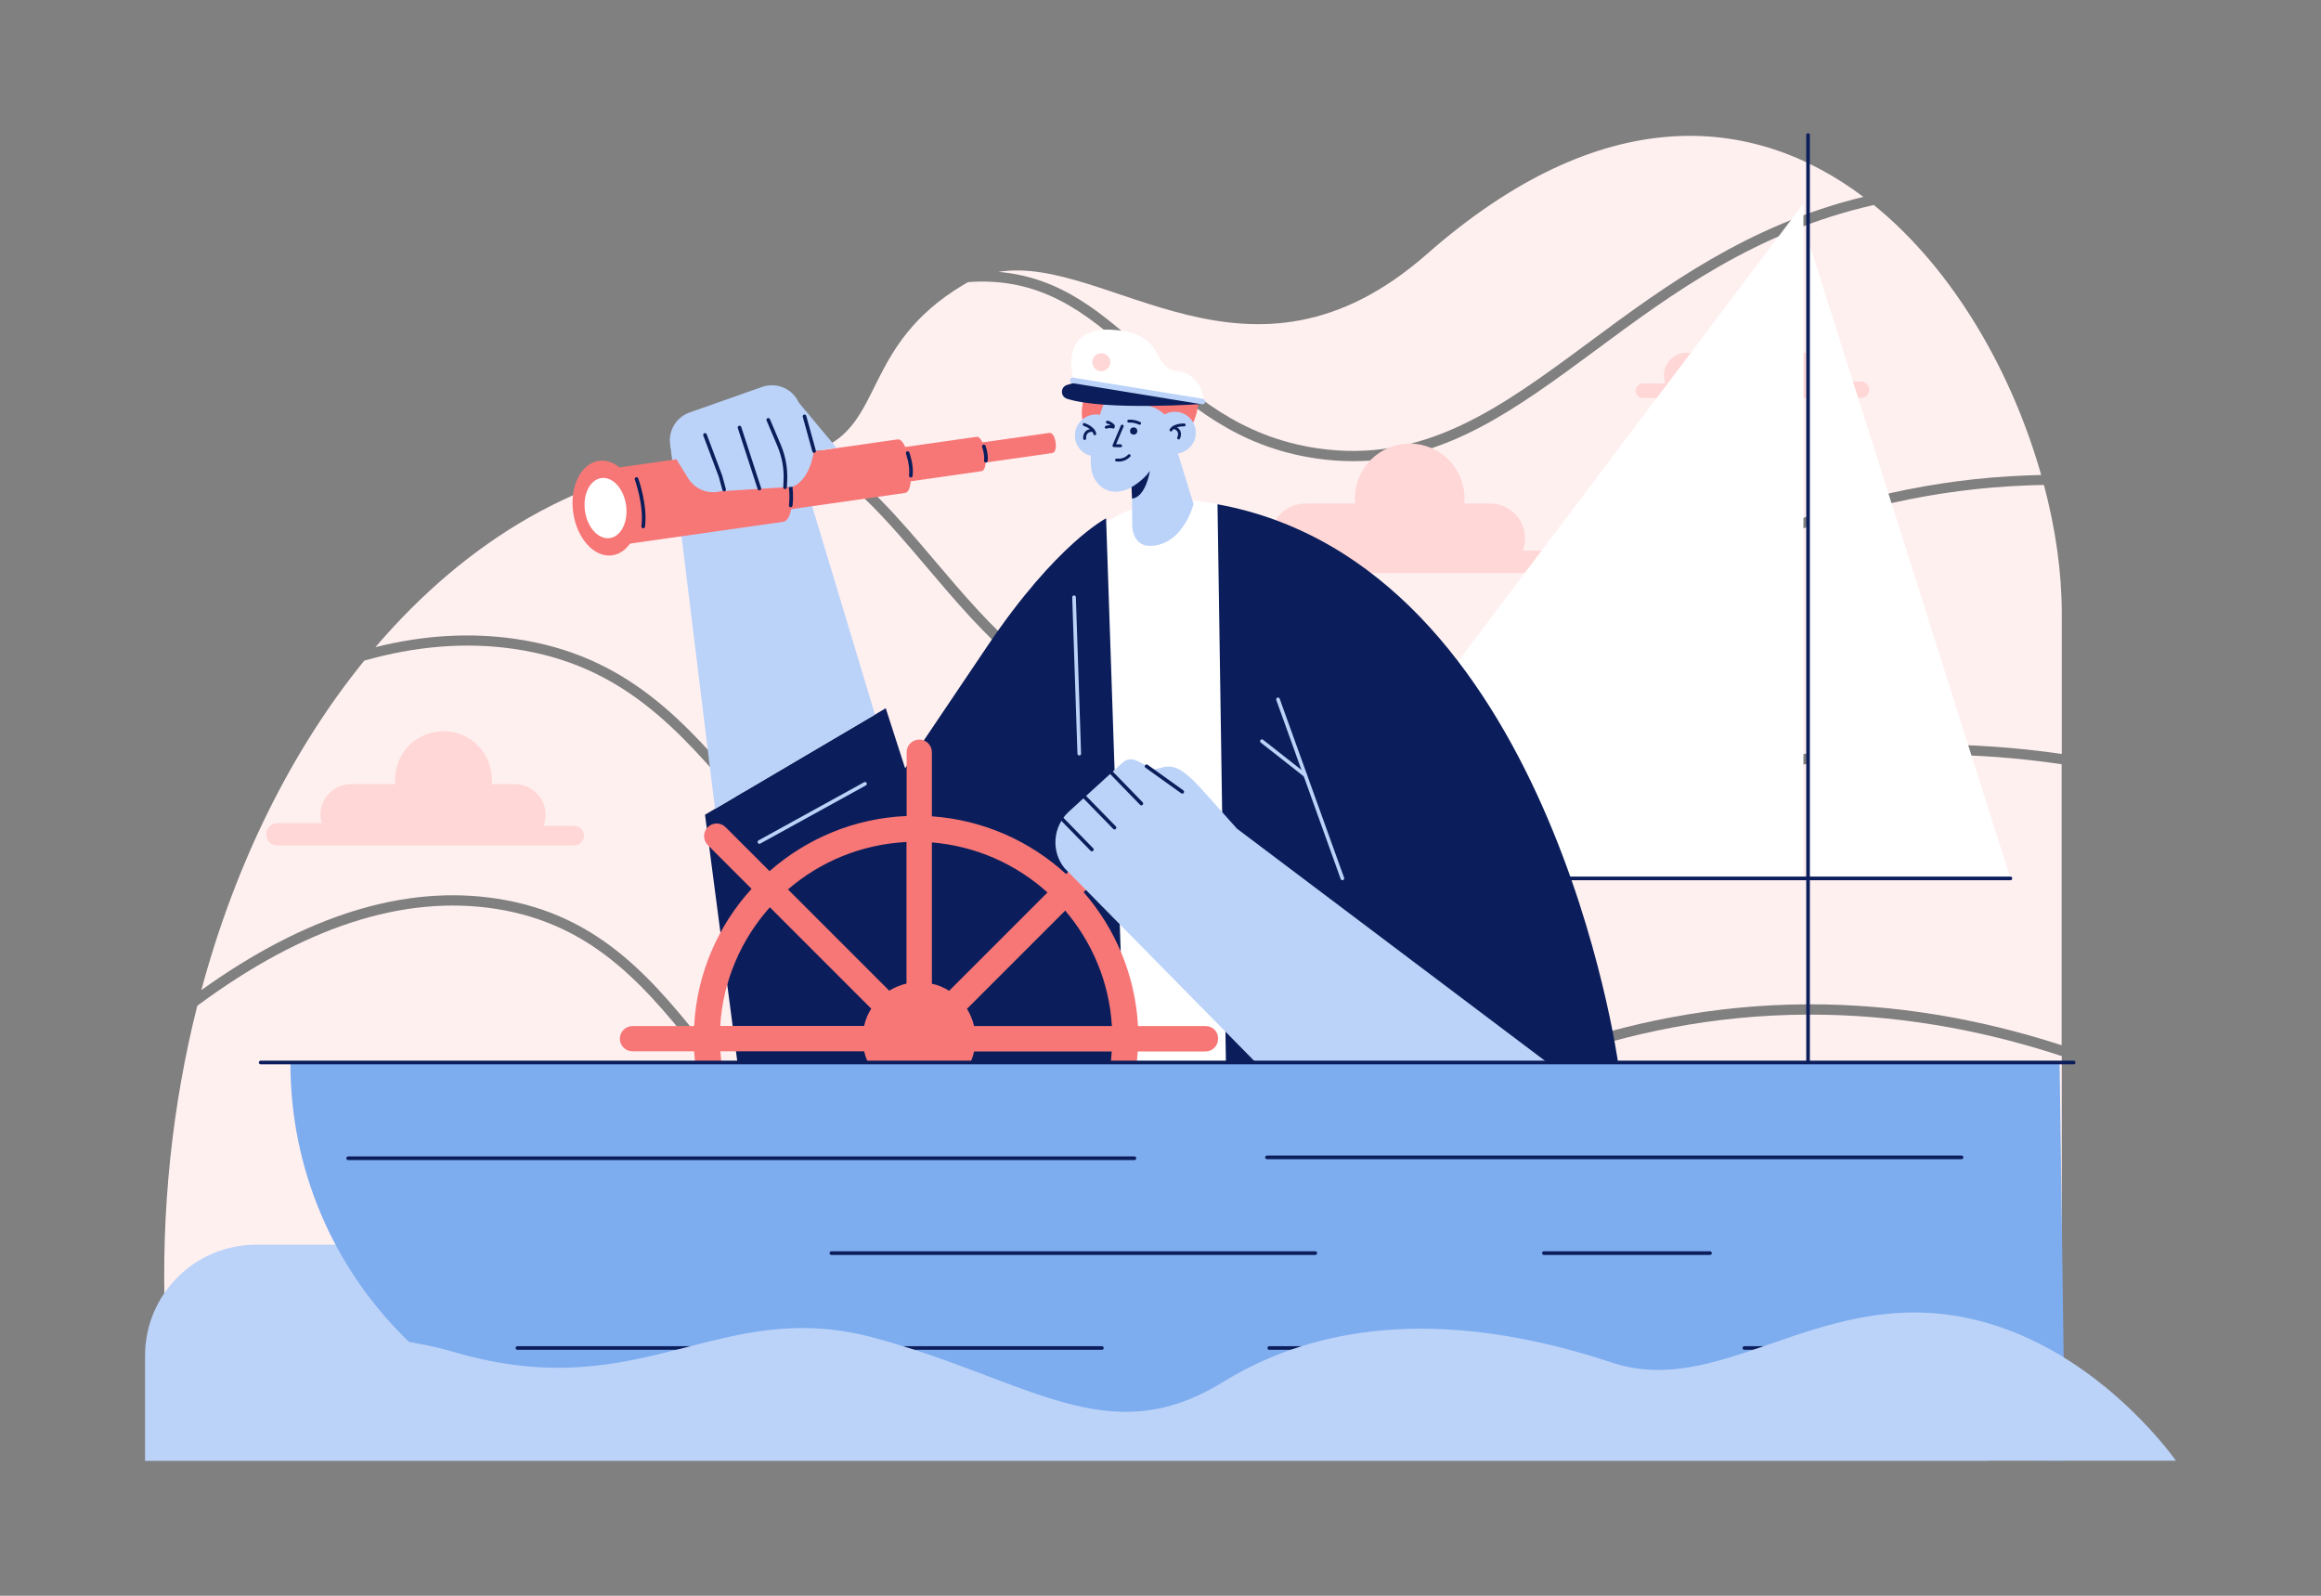 <?xml version="1.0" encoding="utf-8"?>
<!-- Generator: Adobe Illustrator 24.1.2, SVG Export Plug-In . SVG Version: 6.00 Build 0)  -->
<svg version="1.1" xmlns="http://www.w3.org/2000/svg" xmlns:xlink="http://www.w3.org/1999/xlink" x="0px" y="0px"
	 viewBox="0 0 1600 1100" style="enable-background:new 0 0 1600 1100;" xml:space="preserve">
<rect x="0" y="0" width="1600" height="1100" fill="#808080" stroke="none"/>
<style type="text/css">
	.st0{fill:#FFF0F0;}
	.st1{fill:#BBD3F9;}
	.st2{fill:#FFD7D7;}
	.st3{fill:#FFFFFF;}
	.st4{fill:none;stroke:#0B1E5B;stroke-width:2.5;stroke-linecap:round;stroke-linejoin:round;stroke-miterlimit:10;}
	.st5{fill:#0B1E5B;}
	.st6{fill:#F77777;}
	.st7{fill:none;stroke:#BBD3F9;stroke-width:2.5;stroke-linecap:round;stroke-linejoin:round;stroke-miterlimit:10;}
	.st8{fill:none;stroke:#0B1E5B;stroke-width:1.5;stroke-linecap:round;stroke-linejoin:round;stroke-miterlimit:10;}
	.st9{fill:none;stroke:#0B1E5B;stroke-width:2;stroke-linecap:round;stroke-linejoin:round;stroke-miterlimit:10;}
	.st10{fill:#7DACEF;}
</style>
<g id="background">
	<g>
		<path class="st0" d="M908.1,309c73.9,10.9,126.7-28.2,187.9-73.5c51.2-37.9,108.7-80.4,188.5-99.8
			c-76.5-57.6-180.6-66.2-300.8,39.4c-122.5,107.7-219.6,0.1-295.5,12.3c44,3.7,72.6,29.4,102.8,56.4
			C822.3,272,854.8,301.1,908.1,309z"/>
		<path class="st0" d="M933,317.9c-8.4,0-17-0.6-25.9-1.9c-55.4-8.2-88.6-38-120.8-66.8c-32-28.7-62.2-55.8-111-55.1
			c-2.7,0-5.3,0.2-7.9,0.4c-1.1,0.6-2.3,1.2-3.4,1.9c-69.4,41.5-54.4,95.4-99.1,113.3c31,19.6,54.8,47.7,79.4,76.7
			c39,46,79.4,93.6,153.6,115.3c102.9,29.9,185.4-15.2,281-67.5c87.1-47.6,185.8-101.6,318.8-106.5c3.1-0.1,6.3-0.2,9.4-0.3
			c-19.9-70.2-59.9-141.1-115.4-186.1c-81.3,18.4-139.6,61.5-191.4,99.9C1045,282,996.5,317.9,933,317.9z"/>
		<path class="st0" d="M927.1,794.8c-48.6,24.6-94.5,47.8-141.2,60.6c-25.2,6.9-49.1,10.4-72.4,10.4c-25.3,0-49.9-4.1-74.8-12.2
			c-75.5-24.7-115-74.4-153.1-122.5c-38.3-48.2-74.4-93.8-143.8-104.6c-63.7-9.9-132.5,12.5-205.8,66.8
			c-17.1,67.7-25.2,141-22.2,216.8l1307.5,12.9c0,0,0-90.8,0-195c-58.3-19.2-117.2-28.8-175.2-28.6
			C1114.6,699.9,1015,750.3,927.1,794.8z"/>
		<path class="st0" d="M1329.7,520.3c-141.9,0.6-249.4,51-344.3,95.4c-52.4,24.6-101.9,47.8-152.3,60.6
			c-27.1,6.9-52.8,10.3-77.9,10.3c-27.2,0-53.7-4.1-80.5-12.2c-81.4-24.6-123.9-74.3-165.1-122.4c-41.3-48.3-80.3-93.9-155.4-104.7
			c-33.1-4.8-67.5-2-103.1,8.1c-49.8,61.3-88.7,139.3-112.3,227.1c72.3-51.8,140.6-72.9,204.1-63c72.1,11.2,109.1,57.8,148.2,107.2
			c37.5,47.3,76.3,96.2,149.8,120.2c101.9,33.2,185.8-9.2,283-58.4c88.6-44.8,189-95.6,322-96.2c0.7,0,1.5,0,2.2,0
			c57.3,0,115.5,9.5,173.1,28.2c0-66.5,0-137.6,0-193.7c-29.8-4.4-59.6-6.6-89.2-6.6C1331.2,520.3,1330.4,520.3,1329.7,520.3z"/>
		<path class="st0" d="M1082.2,440.3c-47.8,26.1-92.9,50.8-139.2,65.1c-27.7,8.6-53.8,12.8-79.6,12.8c-22.6,0-44.9-3.3-67.6-9.9
			c-76.3-22.2-117.3-70.6-157-117.4c-25.5-30.1-50.2-59.2-82.9-78.4c-9.2,2.3-20.4,3.5-34.5,3.2c-7.6-0.2-15.1,0-22.5,0.4
			c-11.4,15.9-22.8,33.3-34.1,52.2c-0.7,1.1-1.8,1.7-3,1.7c-0.6,0-1.2-0.2-1.8-0.5c-1.7-1-2.2-3.1-1.2-4.8
			c10.3-17.2,20.6-33.2,31.1-48c-88,7.8-167.8,55.3-231.1,129.4c33.1-8.3,65.3-10.2,96.4-5.7c77.6,11.2,117.5,57.8,159.7,107.1
			c40.5,47.3,82.4,96.2,161.8,120.2c110.1,33.3,200.8-9.2,305.8-58.4c95.5-44.8,203.8-95.5,347.2-96.1c30.4-0.1,61,2.1,91.6,6.5
			c0-55.9,0-95.2,0-97.2c0-27.7-4.2-57.8-12.3-88.2c-3.7,0.1-7.4,0.1-11.1,0.3C1266.6,339.4,1168.6,393,1082.2,440.3z"/>
	</g>
	<g>
		<path class="st1" d="M1370.9,1006.9H100v-72.4c0-42.2,34.2-76.5,76.5-76.5h1138.6L1370.9,1006.9z"/>
	</g>
</g>
<g id="cloud-3">
	<path class="st2" d="M842.1,377.6h34.7c-0.6-2.1-0.9-4.3-0.9-6.6c0-13.2,10.8-23.9,23.9-23.9h20.1c0.1,0,0.3,0,0.4,0
		c0.1,0,0.3,0,0.4,0h13.5c-0.1-1.2-0.2-2.3-0.2-3.5c0-20.9,16.9-37.8,37.8-37.8c20.9,0,37.8,16.9,37.8,37.8c0,1.2-0.1,2.4-0.2,3.5
		h18c13.2,0,23.9,10.8,23.9,23.9c0,3-0.6,5.9-1.6,8.6h23.9c4.2,0,7.7,3.5,7.7,7.7l0,0c0,4.2-3.5,7.7-7.7,7.7h-39.4h-6.9H920.7h-0.9
		h-8.6h-49.2h-20c-4.8,0-8.7-3.9-8.7-8.7l0,0C833.4,381.5,837.3,377.6,842.1,377.6z"/>
</g>
<g id="cloud-2">
	<path class="st2" d="M191.1,567.4h30.6c-0.5-1.9-0.8-3.8-0.8-5.8c0-11.6,9.5-21.1,21.1-21.1h17.7c0.1,0,0.3,0,0.4,0
		c0.1,0,0.3,0,0.4,0h11.9c-0.1-1-0.1-2.1-0.1-3.1c0-18.5,15-33.4,33.4-33.4c18.5,0,33.4,15,33.4,33.4c0,1-0.1,2.1-0.1,3.1H355
		c11.6,0,21.1,9.5,21.1,21.1c0,2.7-0.5,5.2-1.4,7.6h21.1c3.7,0,6.8,3.1,6.8,6.8l0,0c0,3.7-3.1,6.8-6.8,6.8H361H355h-94.4h-0.8h-7.6
		h-43.4h-17.7c-4.2,0-7.7-3.4-7.7-7.7l0,0C183.5,570.9,186.9,567.4,191.1,567.4z"/>
</g>
<g id="cloud-1">
	<path class="st2" d="M1283,263h-22.5c0.4-1.4,0.6-2.8,0.6-4.3c0-8.5-7-15.5-15.5-15.5h-13c-0.1,0-0.2,0-0.3,0c-0.1,0-0.2,0-0.3,0
		h-8.8c0.1-0.7,0.1-1.5,0.1-2.3c0-13.6-11-24.6-24.6-24.6c-13.6,0-24.6,11-24.6,24.6c0,0.8,0,1.5,0.1,2.3h-11.7
		c-8.5,0-15.5,7-15.5,15.5c0,2,0.4,3.8,1,5.6h-15.5c-2.7,0-5,2.2-5,5l0,0c0,2.7,2.2,5,5,5h25.5h4.5h69.3h0.6h5.6h31.9h13
		c3.1,0,5.6-2.5,5.6-5.6l0,0C1288.7,265.5,1286.1,263,1283,263z"/>
</g>
<g id="mast">
	<g>
		<polygon class="st3" points="1385.9,605.5 1246.4,605.5 1246.4,165.4 		"/>
		<line class="st4" x1="1246.4" y1="93.1" x2="1246.4" y2="838.6"/>
		<polygon class="st3" points="892.3,605.5 1243.2,605.5 1243.2,140.3 		"/>
		<line class="st4" x1="892.3" y1="605.5" x2="1385.9" y2="605.5"/>
	</g>
</g>
<g id="hand-L">
	<g>
		<polygon class="st5" points="512.5,764.1 486,561.6 610.6,488.2 693,743.7 		"/>
		<polygon class="st1" points="492.9,557.6 462.1,306.9 544.9,299.2 603.2,492.6 		"/>
		<g>
			<path class="st6" d="M539.8,359.7l-118.7,16.9l-7.5-52.5l118.7-16.9C544.4,305.5,551.9,358,539.8,359.7z"/>
			<path class="st6" d="M623.9,339.8l-109.5,15.6l-5.2-36.9l109.5-15.6C626.7,301.8,632,338.6,623.9,339.8z"/>
			<path class="st6" d="M676.6,324.8l-95.3,13.6l-3.4-23.7l95.3-13.6C678.9,300.3,682.3,324,676.6,324.8z"/>
			<path class="st6" d="M725.4,312.3l-59.9,8.5l-2-13.9l59.9-8.5C727.8,297.8,729.8,311.7,725.4,312.3z"/>
			
				<ellipse transform="matrix(0.99 -0.141 0.141 0.99 -45.187 62.289)" class="st6" cx="417.4" cy="350.3" rx="22.5" ry="32.9"/>
			
				<ellipse transform="matrix(0.99 -0.141 0.141 0.99 -45.187 62.289)" class="st3" cx="417.4" cy="350.3" rx="14.3" ry="20.9"/>
			<path class="st4" d="M540.5,315.7c0,0,6.5,17.8,4.6,32.7"/>
			<path class="st4" d="M438.8,330.2c0,0,6.5,17.8,4.6,32.7"/>
			<path class="st4" d="M625.7,312.3c0,0,3.1,8.5,2.2,15.6"/>
			<path class="st4" d="M678.2,307.7c0,0,2,5.4,1.4,9.9"/>
		</g>
		<path class="st1" d="M464.8,314.2l9.6,15.5c4.7,7.6,13.8,11.2,22.4,8.9l48.9-3c12-3.2,18.8-26.4,13.8-37.8l-8.8-20.1
			c-4.2-9.7-15.3-14.5-25.3-11l-50.2,17.7C463.1,288.8,458,303.2,464.8,314.2z"/>
		<polygon class="st1" points="543.7,269.2 576.7,308.7 549.6,312.6 		"/>
		<polyline class="st4" points="486,299.8 496.7,328.3 499.2,337.5 		"/>
		<line class="st4" x1="509.8" y1="294.7" x2="523.5" y2="336.8"/>
		<path class="st4" d="M529.6,289.4l7.5,17.7c3.2,7.6,4.7,15.8,4.3,24l-0.2,4.8"/>
		<line class="st4" x1="554.6" y1="287" x2="561.2" y2="310.9"/>
		<line class="st7" x1="523.5" y1="580.4" x2="596.3" y2="540.3"/>
	</g>
</g>
<g id="body">
	<g>
		<path class="st3" d="M755.4,364.2c34.2-23.3,72.3-26.4,115-5.4l64.2,373.5H744L755.4,364.2z"/>
		<path class="st5" d="M568.9,734.4h206.3l-12.7-377.1c0,0-34.1,17.3-81.6,87.7l-66.3,98.4C561.2,631.9,568.9,734.4,568.9,734.4z"/>
		<line class="st8" x1="702.2" y1="533.1" x2="708.3" y2="641.3"/>
		<path class="st5" d="M839.3,347.6l5.8,385.4h270.4C1115.5,732.9,1068.4,389.4,839.3,347.6z"/>
		<line class="st7" x1="740.4" y1="411.7" x2="744" y2="519.5"/>
		<line class="st7" x1="881" y1="482.1" x2="925.4" y2="605.5"/>
		<line class="st7" x1="869.9" y1="510.9" x2="899.8" y2="534.4"/>
	</g>
</g>
<g id="head">
	<g>
		<g>
			<path class="st6" d="M824.3,270.8c1.1,1.6,1.7,3.7,1.7,6.3c-0.4,10.4-5.2,17.3-5.2,17.3l-67.2,7.9c0,0-16.1-10.4-2.2-38.4
				L824.3,270.8z"/>
			<path class="st1" d="M812,312.6c7.3-1.1,12.8-7.6,12.3-15.3c-0.4-6.7-5.6-12.3-12.2-13.3c-3.4-0.5-6.6,0.2-9.3,1.7l0,0
				c-4.6-4.2-10.6-6.7-16.9-7l-24.7-1c0,0-1.4,3.3-3,8.3c-0.8-0.2-1.6-0.3-2.5-0.3c-8-0.1-14.6,6.3-14.7,14.3
				c-0.1,6.9,4.6,12.7,11,14.2c-0.4,6.6,0.3,12.6,3,16.7c9.7,14.6,25.3,4.9,25.3,4.9l0.2,26.2c0,5.5,2.7,14.3,12.1,14.3
				c16.7,0,26.4-15.7,30.2-28.8L812,312.6z"/>
			<polyline class="st9" points="773.6,293.7 767.9,307.2 772.5,307.3 			"/>
			<path class="st9" d="M778.4,314.1c-2.2,2.2-4.9,3.4-8.7,3"/>
			<path class="st9" d="M807.2,296.4c0,0,1.9-3.6,9.1-3.5"/>
			<path class="st9" d="M812.5,301.9c0,0,2.8-5.4-3.5-7.3"/>
			<path class="st9" d="M754.7,299c0,0-0.5-4-7.3-6.4"/>
			<path class="st9" d="M747.7,302.3c0,0-0.7-6,5.8-5.6"/>
			<path class="st5" d="M780,335.8c0,0,8-4.4,12.7-11.2c0,0-2.7,18-12.3,19.1L780,335.8z"/>
			<path class="st9" d="M785.6,291.8c0,0-3.5-1.8-7.5-1.5"/>
			<path class="st9" d="M767.4,294.4c0,0-2.3-0.8-4.8,0.1"/>
			<path class="st9" d="M767.5,293.5c0,0-1.5-1.9-4.1-2.5"/>
			<circle class="st5" cx="781.5" cy="297.1" r="2.5"/>
		</g>
		<path class="st3" d="M740.6,263.8c0,0-12.9-38.6,25.8-36.5c38.6,2.2,26.1,26,44.9,28.4c18.8,2.4,18.7,22.6,18.7,22.6L740.6,263.8z
			"/>
		<path class="st5" d="M735.7,265.3l4.9-1.5l89.4,14.6c0,0-67.9,4.9-94.4-3.5C730.8,273.3,730.9,266.7,735.7,265.3z"/>
		<g>
			<path class="st1" d="M828.9,278.7c-0.1,0-0.2,0-0.3,0l-89.4-14.6c-1.1-0.2-1.8-1.2-1.6-2.2c0.2-1.1,1.2-1.8,2.2-1.6l89.4,14.6
				c1.1,0.2,1.8,1.2,1.6,2.2C830.7,278.1,829.8,278.7,828.9,278.7z"/>
		</g>
		<circle class="st2" cx="759.2" cy="249.7" r="6.2"/>
	</g>
</g>
<g id="rudder">
	<path class="st6" d="M831.2,707.3h-46.7c-1.9-35.2-15.7-67.3-37.5-92.3l32.5-32.5c3.4-3.4,3.4-8.9,0-12.3v0
		c-3.4-3.4-8.9-3.4-12.3,0l-32.3,32.3c-24.8-22.7-57-37.3-92.5-39.8v-44.2c0-4.8-3.9-8.7-8.7-8.7h0c-4.8,0-8.7,3.9-8.7,8.7v44
		c-36.1,1.5-69,15.6-94.5,38l-30.3-30.3c-3.4-3.4-8.9-3.4-12.3,0v0c-3.4,3.4-3.4,8.9,0,12.3l30.2,30.2
		C495,638,480.4,671,478.5,707.3H436c-4.8,0-8.7,3.9-8.7,8.7c0,4.8,3.9,8.7,8.7,8.7h42.5c2.2,36.2,16.9,69,39.9,94.1l-30.7,30.7
		c-3.4,3.4-3.4,8.9,0,12.3s8.9,3.4,12.3,0l30.8-30.8c25.4,22.1,58.1,36,94,37.6v45c0,4.8,3.9,8.7,8.7,8.7h0c4.8,0,8.7-3.9,8.7-8.7
		v-45.2c35.3-2.5,67.3-16.9,92-39.3l32.8,32.8c3.4,3.4,8.9,3.4,12.3,0s3.4-8.9,0-12.3l-32.9-32.9c21.8-24.8,35.8-56.8,37.9-91.9
		h46.7c4.8,0,8.7-3.9,8.7-8.7C839.9,711.2,836,707.3,831.2,707.3z M766.5,707.3h-95c-1-4.3-2.7-8.3-4.9-11.9l67.7-67.7
		C752.8,649.4,764.7,677,766.5,707.3z M722.1,615.2L654.3,683c-3.6-2.3-7.6-4-11.9-4.9v-97.4C672.9,583.2,700.6,595.8,722.1,615.2z
		 M624.9,580.4v97.6c-4.3,1-8.3,2.7-11.9,4.9l-69.8-69.8C565.3,594,593.7,582,624.9,580.4z M530.7,625.4l69.9,69.9
		c-2.3,3.6-4,7.6-4.9,11.9h-99.2C498.4,675.9,511,647.5,530.7,625.4z M496.6,724.7h99.1c1,4.3,2.7,8.3,4.9,11.9l-69.5,69.5
		C511.4,784.3,498.7,755.9,496.6,724.7z M543.7,818.3L613,749c3.6,2.3,7.6,4,11.9,4.9v96.7C594,849.1,565.8,837.2,543.7,818.3z
		 M642.4,850.3v-96.4c4.3-1,8.3-2.7,11.9-4.9l67.3,67.3C700.2,835.5,672.7,847.9,642.4,850.3z M733.8,803.9l-67.2-67.2
		c2.3-3.6,4-7.6,4.9-11.9h94.9C764.4,754.9,752.5,782.3,733.8,803.9z"/>
</g>
<g id="hand-R">
	<g>
		<path class="st1" d="M736.9,559.4l36.6-33.4c4.3-3.9,8.7-3.5,16.9,2.2c10.7,7.4,12.9-11,35.6,13.2l26.7,29.8l256.1,193
			l-181.9,30.4l-193-196.1C724.4,586.9,725.7,569.7,736.9,559.4z"/>
		<line class="st4" x1="732.2" y1="564.6" x2="752.7" y2="585.6"/>
		<line class="st4" x1="747.8" y1="549.5" x2="768.3" y2="570.5"/>
		<line class="st4" x1="766.3" y1="532.8" x2="786.8" y2="553.9"/>
		<line class="st4" x1="790.4" y1="528.2" x2="815" y2="545.8"/>
	</g>
</g>
<g id="boat">
	<g>
		<path class="st10" d="M1423.6,1006.9l-956.9-7.5c-147.2,0-266.5-119.3-266.5-266.5v0h1219.6L1423.6,1006.9z"/>
		<line class="st4" x1="240" y1="798.4" x2="782" y2="798.4"/>
		<line class="st4" x1="873.4" y1="797.8" x2="1352.2" y2="797.8"/>
		<line class="st4" x1="573.1" y1="863.8" x2="906.7" y2="863.8"/>
		<line class="st4" x1="1064.3" y1="863.8" x2="1178.8" y2="863.8"/>
		<line class="st4" x1="356.7" y1="929.2" x2="759.6" y2="929.2"/>
		<line class="st4" x1="875" y1="929.2" x2="1016" y2="929.2"/>
		<line class="st4" x1="1202.5" y1="929.2" x2="1367.8" y2="929.2"/>
		<line class="st4" x1="1429.5" y1="732.4" x2="179.7" y2="732.4"/>
	</g>
</g>
<g id="wave">
	<g>
		<path class="st1" d="M121.4,971.3c0,0,64.4-76.2,193.1-38.9c128.7,37.2,180.6-39.1,287.9-10.3c107.3,28.9,160.9,79.7,240.6,30.6
			c79.6-49.1,175.3-44.3,268-13.5c81.9,27.2,153.2-64.9,269.9-23.7c73.7,26,119.1,91.4,119.1,91.4H100L121.4,971.3z"/>
	</g>
</g>
</svg>
